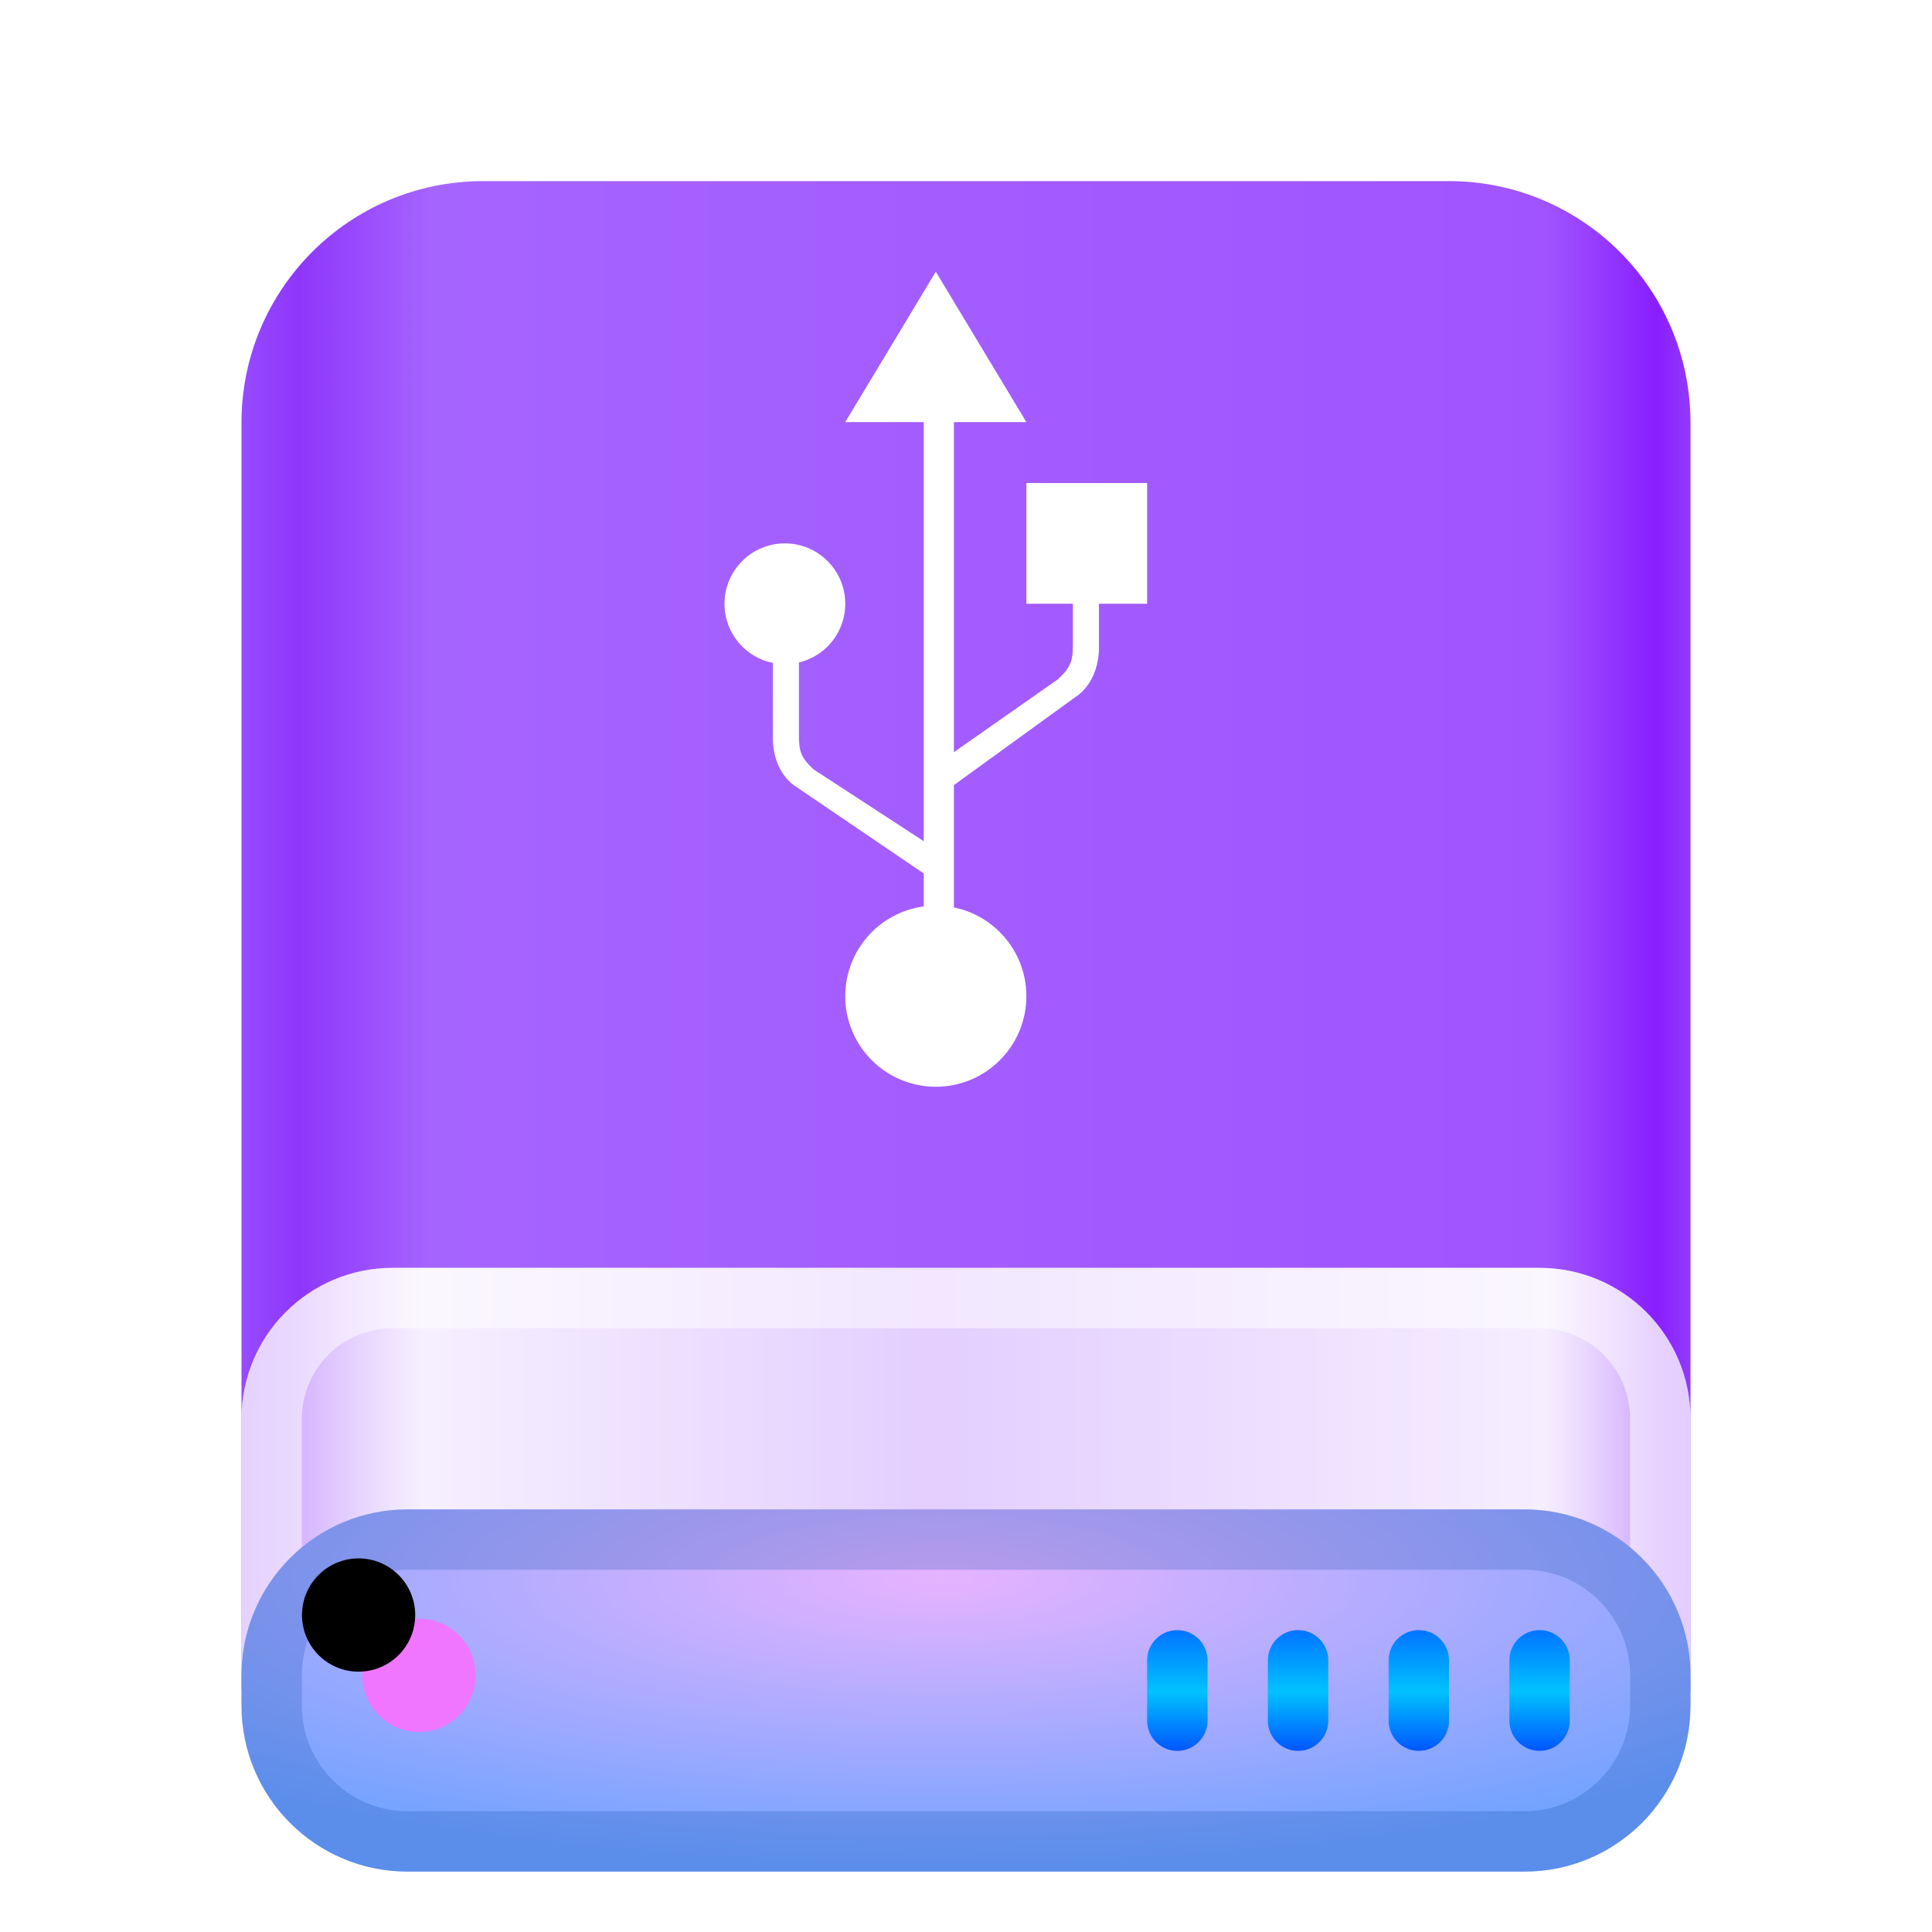 <?xml version="1.0" encoding="UTF-8"?>
<svg width="32px" height="32px" viewBox="0 0 32 32" version="1.1" xmlns="http://www.w3.org/2000/svg" xmlns:xlink="http://www.w3.org/1999/xlink">
    <title>devices/32/drive-removable-media-usb</title>
    <defs>
        <filter x="-8.3%" y="-3.6%" width="116.7%" height="114.3%" filterUnits="objectBoundingBox" id="filter-1">
            <feOffset dx="0" dy="1" in="SourceAlpha" result="shadowOffsetOuter1"></feOffset>
            <feGaussianBlur stdDeviation="0.5" in="shadowOffsetOuter1" result="shadowBlurOuter1"></feGaussianBlur>
            <feColorMatrix values="0 0 0 0 0   0 0 0 0 0   0 0 0 0 0  0 0 0 0.15 0" type="matrix" in="shadowBlurOuter1" result="shadowMatrixOuter1"></feColorMatrix>
            <feMerge>
                <feMergeNode in="shadowMatrixOuter1"></feMergeNode>
                <feMergeNode in="SourceGraphic"></feMergeNode>
            </feMerge>
        </filter>
        <linearGradient x1="102.549%" y1="57.682%" x2="-2.652%" y2="57.682%" id="linearGradient-2">
            <stop stop-color="#9B58FF" offset="0%"></stop>
            <stop stop-color="#891EFF" offset="4.571%"></stop>
            <stop stop-color="#A054FF" offset="11.797%"></stop>
            <stop stop-color="#A664FF" offset="85.095%"></stop>
            <stop stop-color="#8F36FB" offset="93.793%"></stop>
            <stop stop-color="#9B58FF" offset="100%"></stop>
        </linearGradient>
        <linearGradient x1="100%" y1="56.43%" x2="0%" y2="56.43%" id="linearGradient-3">
            <stop stop-color="#FFFFFF" stop-opacity="0.5" offset="0%"></stop>
            <stop stop-color="#FFFFFF" stop-opacity="0.9" offset="9.936%"></stop>
            <stop stop-color="#FFFFFF" stop-opacity="0.7" offset="52.356%"></stop>
            <stop stop-color="#FFFFFF" stop-opacity="0.9" offset="87.648%"></stop>
            <stop stop-color="#FFFFFF" stop-opacity="0.5" offset="100%"></stop>
        </linearGradient>
        <radialGradient cx="48.239%" cy="19.103%" fx="48.239%" fy="19.103%" r="78.654%" gradientTransform="translate(0.482, 0.191), scale(0.25, 1), rotate(90), scale(1, 3.581), translate(-0.482, -0.191)" id="radialGradient-4">
            <stop stop-color="#E6B3FF" offset="0%"></stop>
            <stop stop-color="#72A3FF" offset="100%"></stop>
        </radialGradient>
        <linearGradient x1="50%" y1="0%" x2="50%" y2="100%" id="linearGradient-5">
            <stop stop-color="#0174FF" offset="0%"></stop>
            <stop stop-color="#01C2FF" offset="50.85%"></stop>
            <stop stop-color="#0056FF" offset="100%"></stop>
        </linearGradient>
        <path d="M2.939,25.688 C3.457,25.688 3.877,25.268 3.877,24.75 C3.877,24.232 3.457,23.812 2.939,23.812 C2.422,23.812 2.002,24.232 2.002,24.75 C2.002,25.268 2.422,25.688 2.939,25.688 Z" id="path-6"></path>
        <filter x="-26.7%" y="-26.7%" width="153.3%" height="153.3%" filterUnits="objectBoundingBox" id="filter-7">
            <feOffset dx="-1" dy="-1" in="SourceAlpha" result="shadowOffsetInner1"></feOffset>
            <feComposite in="shadowOffsetInner1" in2="SourceAlpha" operator="arithmetic" k2="-1" k3="1" result="shadowInnerInner1"></feComposite>
            <feColorMatrix values="0 0 0 0 0.608   0 0 0 0 0   0 0 0 0 1  0 0 0 0.5 0" type="matrix" in="shadowInnerInner1"></feColorMatrix>
        </filter>
    </defs>
    <g id="devices/32/drive-removable-media-usb" stroke="none" stroke-width="1" fill="none" fill-rule="evenodd">
        <g id="Guide/32" transform="translate(1, 1)"></g>
        <g id="编组-2" filter="url(#filter-1)" transform="translate(4, 2)">
            <path d="M4,0 L20,0 C22.209,-4.05812251e-16 24,1.791 24,4 L24,25 L24,25 L0,25 L0,4 C-2.705415e-16,1.791 1.791,4.05812251e-16 4,0 Z" id="Rectangle-1" fill="url(#linearGradient-2)"></path>
            <path d="M2.5,18 L21.5,18 C22.881,18 24,19.119 24,20.5 L24,25 L24,25 L0,25 L0,20.5 C-1.69088438e-16,19.119 1.119,18 2.5,18 Z" id="Rectangle-3" fill="url(#linearGradient-3)"></path>
            <path d="M21.5,18 C22.881,18 24,19.119 24,20.5 L24,25 L0,25 L0,20.5 C0,19.119 1.119,18 2.5,18 L21.5,18 Z M21.5,19 L2.5,19 C1.672,19 1,19.672 1,20.5 L1,24 L23,24 L23,20.5 C23,19.72 22.405,19.08 21.644,19.007 L21.5,19 Z" id="Rectangle-3" fill-opacity="0.5" fill="#FFFFFF" fill-rule="nonzero"></path>
            <path d="M2.75,22 L21.25,22 C22.769,22 24,23.231 24,24.75 L24,25.25 C24,26.769 22.769,28 21.25,28 L2.75,28 C1.231,28 1.85997282e-16,26.769 0,25.25 L0,24.75 C-1.85997282e-16,23.231 1.231,22 2.75,22 Z" id="Rectangle-1" fill="url(#radialGradient-4)"></path>
            <path d="M21.25,22 C22.769,22 24,23.231 24,24.75 L24,25.25 C24,26.769 22.769,28 21.25,28 L2.75,28 C1.231,28 0,26.769 0,25.25 L0,24.75 C0,23.231 1.231,22 2.75,22 L21.25,22 Z M21.25,23 L2.75,23 C1.784,23 1,23.784 1,24.75 L1,25.25 C1,26.216 1.784,27 2.75,27 L21.25,27 C22.216,27 23,26.216 23,25.25 L23,24.75 C23,23.784 22.216,23 21.25,23 Z" id="Rectangle-1" fill-opacity="0.2" fill="#003D9C" fill-rule="nonzero"></path>
            <path d="M15.5,24 C15.776,24 16,24.224 16,24.5 L16,25.5 C16,25.776 15.776,26 15.5,26 C15.224,26 15,25.776 15,25.5 L15,24.5 C15,24.224 15.224,24 15.5,24 Z M17.5,24 C17.776,24 18,24.224 18,24.5 L18,25.5 C18,25.776 17.776,26 17.5,26 C17.224,26 17,25.776 17,25.5 L17,24.5 C17,24.224 17.224,24 17.5,24 Z M19.5,24 C19.776,24 20,24.224 20,24.5 L20,25.5 C20,25.776 19.776,26 19.5,26 C19.224,26 19,25.776 19,25.5 L19,24.5 C19,24.224 19.224,24 19.5,24 Z M21.5,24 C21.776,24 22,24.224 22,24.5 L22,25.5 C22,25.776 21.776,26 21.5,26 C21.224,26 21,25.776 21,25.5 L21,24.5 C21,24.224 21.224,24 21.5,24 Z" id="Combined-Shape" fill="url(#linearGradient-5)"></path>
            <g id="Oval">
                <use fill="#F076FF" fill-rule="evenodd" xlink:href="#path-6"></use>
                <use fill="black" fill-opacity="1" filter="url(#filter-7)" xlink:href="#path-6"></use>
            </g>
        </g>
        <g id="Group" transform="translate(11.2, 4)" fill="#FFFFFF">
            <circle id="Oval" cx="4.3" cy="12.5" r="1.5"></circle>
            <polygon id="Shape" points="2.8 2.991 5.8 2.991 4.3 0.5"></polygon>
            <circle id="Oval" cx="1.8" cy="6" r="1"></circle>
            <polygon id="Rectangle-path" points="5.8 4 7.8 4 7.8 6 5.8 6"></polygon>
            <polygon id="Shape" points="4.6 1.667 4.1 1.667 4.1 11.537 4.1 12.667 4.6 12.667"></polygon>
            <path d="M6.57,5.066 L6.57,6.675 C6.57,6.941 6.539,7.046 6.328,7.247 L4.5,8.528 L4.5,9.076 L6.635,7.529 C6.635,7.529 7.003,7.308 7.003,6.71 L7.002,6.71 L7.002,5.065 L6.57,5.065 L6.57,5.066 Z" id="Shape"></path>
            <path d="M2.033,8.181 C2.033,8.443 2.064,8.545 2.275,8.743 L4.2,9.998 L4.2,10.535 L1.968,9.019 C1.968,9.019 1.6,8.802 1.6,8.217 L1.602,6.605 L2.033,6.605 L2.033,8.181 Z" id="Shape"></path>
        </g>
    </g>
</svg>